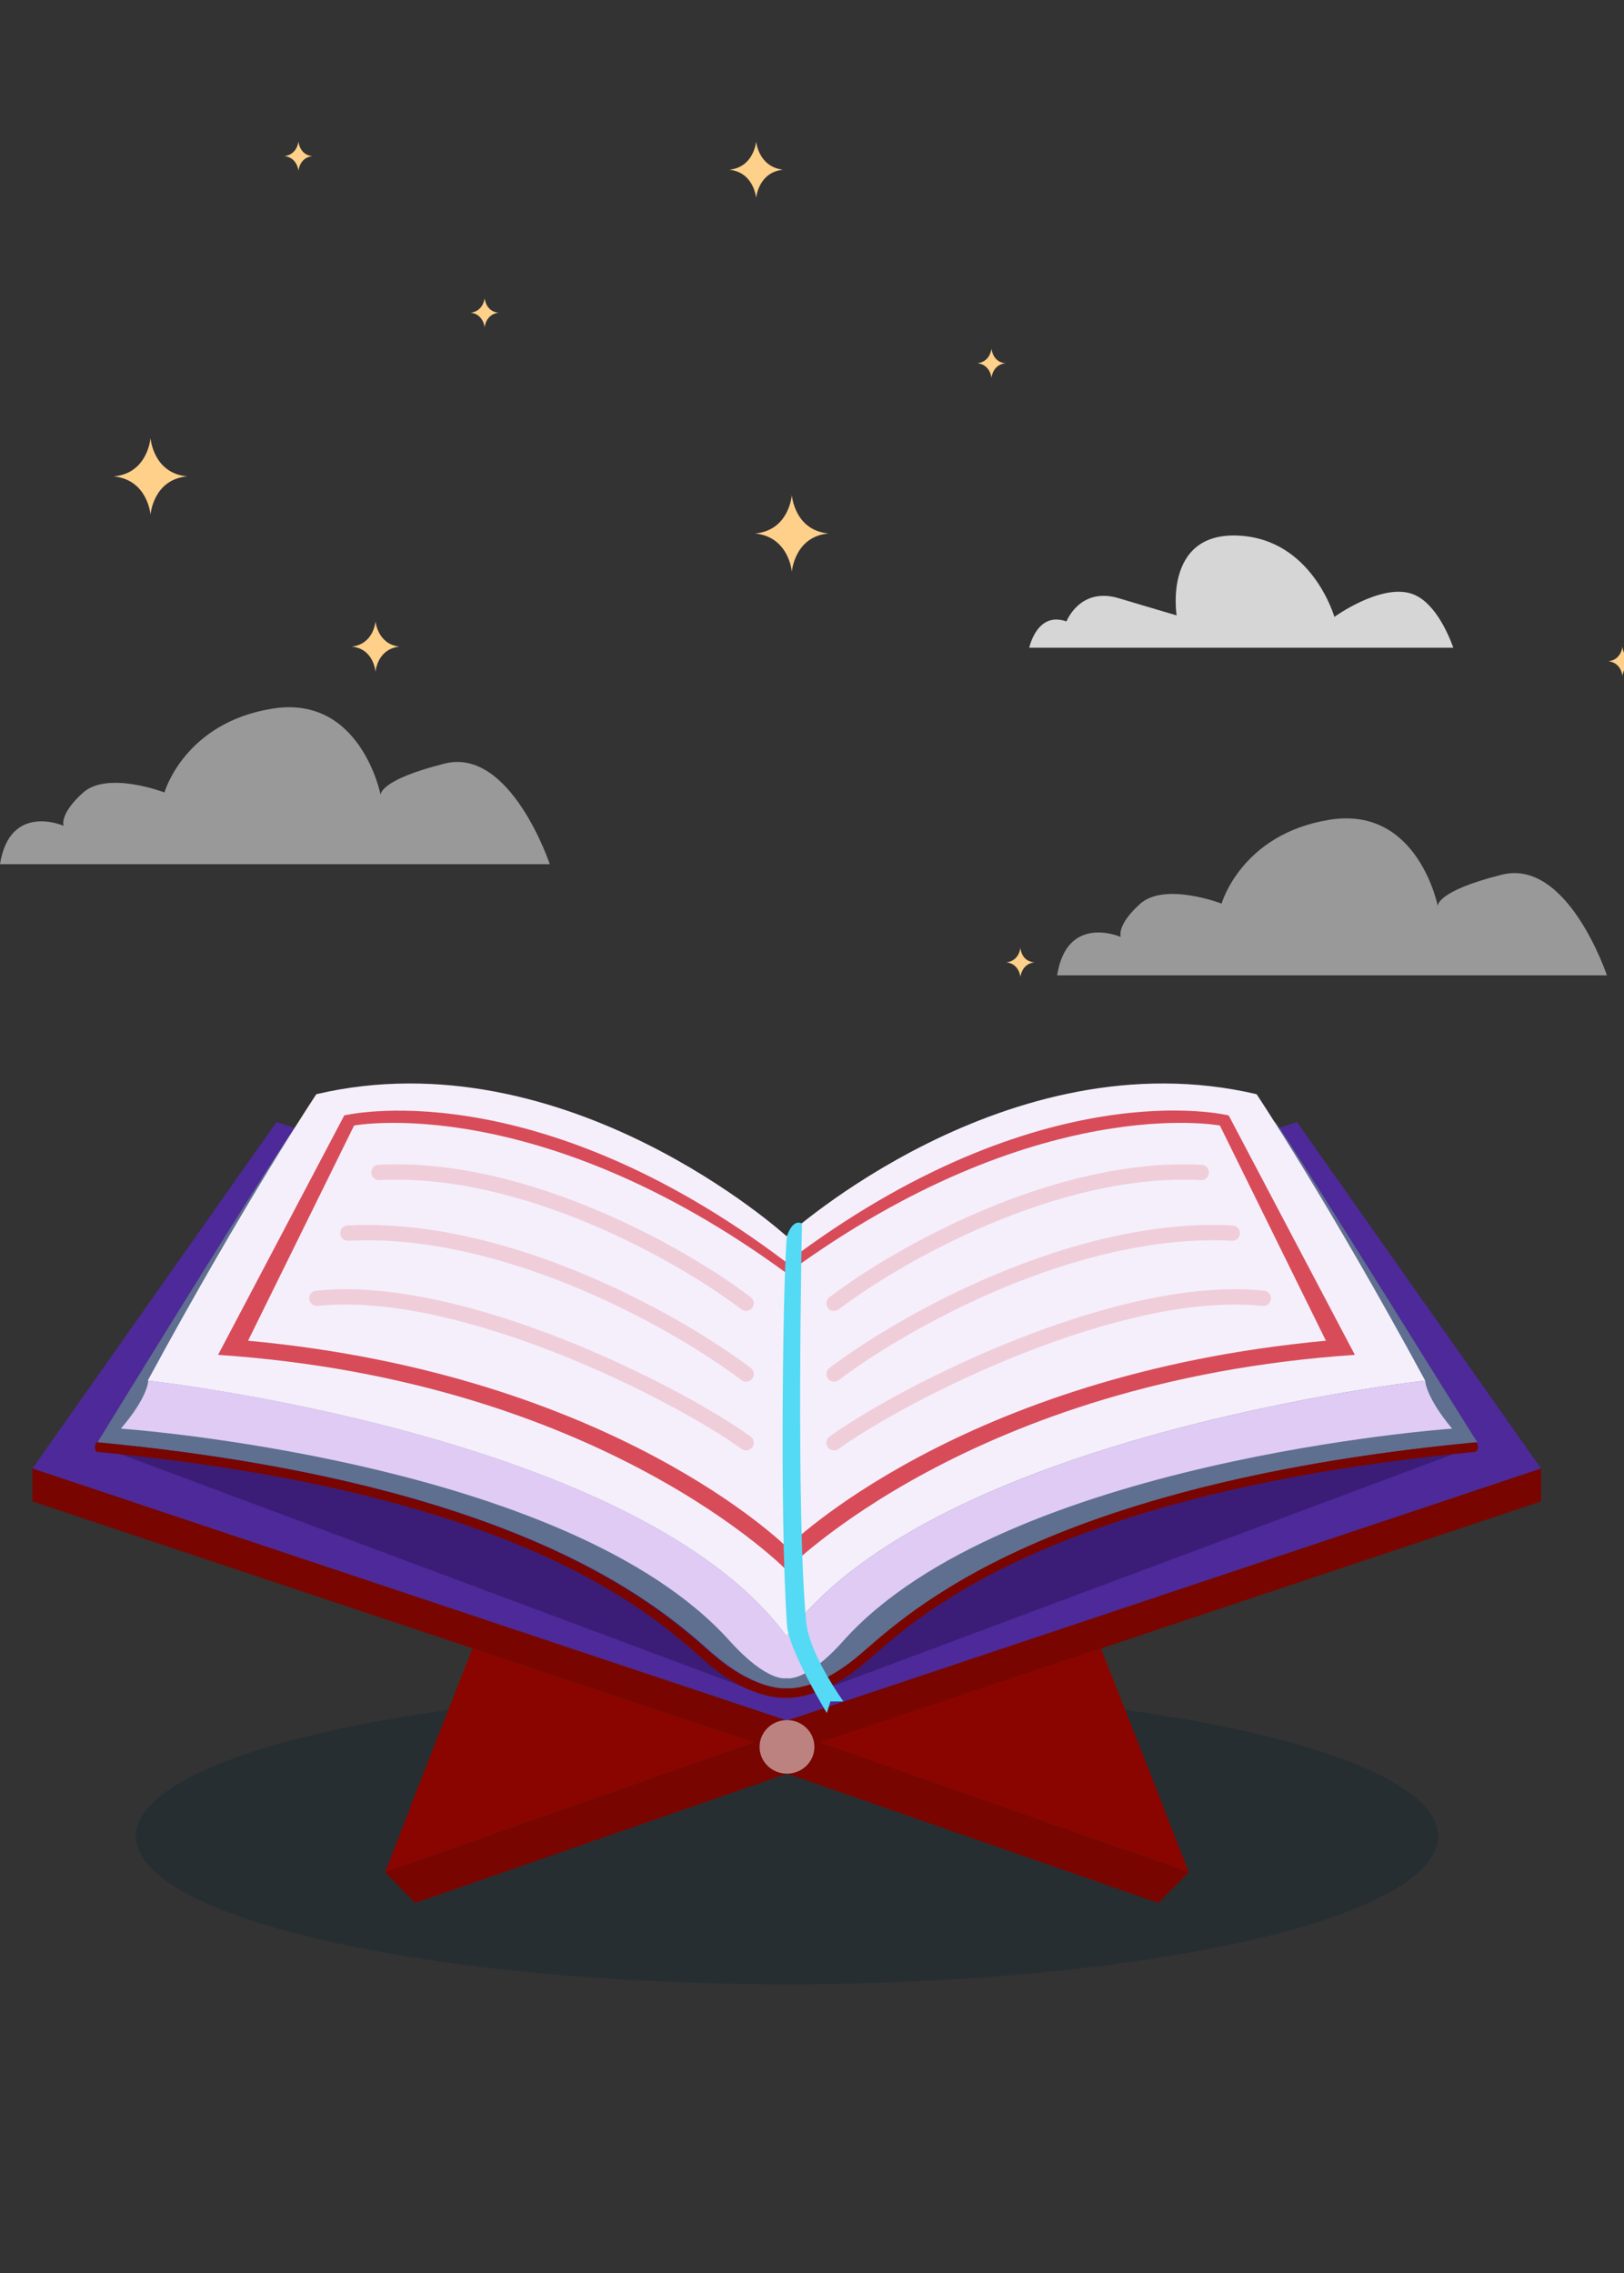 <svg width="318" height="445" viewBox="0 0 318 445" fill="none" xmlns="http://www.w3.org/2000/svg">
<rect x="0" y="0" width="318" height="445" fill="#333333" stroke="none"/>
<g clip-path="url(#clip0_2_205)">
<g style="mix-blend-mode:soft-light" opacity="0.5">
<path d="M0 169.169H107.654C107.654 169.169 99.957 146.128 86.994 149.49C74.031 152.754 74.538 155.621 74.538 155.621C74.538 155.621 70.689 135.943 53.371 138.711C36.053 141.48 32.205 155.127 32.205 155.127C32.205 155.127 21.166 150.875 16.305 155.127C11.545 159.379 12.457 161.654 12.457 161.654C12.457 161.654 1.924 157.006 0 169.169Z" fill="white"/>
</g>
<g style="mix-blend-mode:soft-light" opacity="0.8">
<path d="M284.58 126.791C283.364 123.429 280.63 117.595 276.376 116.21C270.3 114.233 261.287 120.759 261.287 120.759C261.287 120.759 256.932 105.431 242.348 104.838C227.765 104.245 230.398 120.463 230.398 120.463C230.398 120.463 226.651 119.375 219.055 117.1C211.46 114.826 208.827 121.649 208.827 121.649C204.067 119.968 202.143 124.418 201.535 126.791H284.58Z" fill="white"/>
</g>
<path d="M58.435 27.689C58.435 27.689 58.233 30.26 55.701 30.557C58.233 30.853 58.435 33.425 58.435 33.425C58.435 33.425 58.638 30.853 61.169 30.557C58.638 30.359 58.435 27.689 58.435 27.689Z" fill="#FFD08A"/>
<path d="M194.142 68.233C194.142 68.233 193.94 70.805 191.408 71.101C193.94 71.398 194.142 73.969 194.142 73.969C194.142 73.969 194.345 71.398 196.877 71.101C194.345 70.903 194.142 68.233 194.142 68.233Z" fill="#FFD08A"/>
<path d="M94.894 58.344C94.894 58.344 94.691 60.916 92.159 61.212C94.691 61.509 94.894 64.08 94.894 64.08C94.894 64.08 95.096 61.509 97.628 61.212C95.096 61.014 94.894 58.344 94.894 58.344Z" fill="#FFD08A"/>
<path d="M317.696 126.578C317.696 126.578 317.494 129.149 314.962 129.446C317.494 129.742 317.696 132.313 317.696 132.313C317.696 132.313 317.899 129.742 320.431 129.446C317.798 129.248 317.696 126.578 317.696 126.578Z" fill="#FFD08A"/>
<path d="M199.813 185.516C199.813 185.516 199.611 188.087 197.079 188.383C199.611 188.68 199.813 191.251 199.813 191.251C199.813 191.251 200.016 188.68 202.548 188.383C199.915 188.186 199.813 185.516 199.813 185.516Z" fill="#FFD08A"/>
<path d="M155.05 96.911C155.05 96.911 154.544 103.833 147.86 104.427C154.544 105.119 155.05 111.942 155.05 111.942C155.05 111.942 155.557 105.02 162.241 104.427C155.557 103.833 155.05 96.911 155.05 96.911Z" fill="#FFD08A"/>
<path d="M29.471 85.737C29.471 85.737 28.964 92.659 22.28 93.252C28.964 93.945 29.471 100.768 29.471 100.768C29.471 100.768 29.977 93.846 36.661 93.252C29.977 92.659 29.471 85.737 29.471 85.737Z" fill="#FFD08A"/>
<path d="M148.063 27.689C148.063 27.689 147.657 32.732 142.796 33.227C147.657 33.721 148.063 38.764 148.063 38.764C148.063 38.764 148.468 33.721 153.329 33.227C148.468 32.633 148.063 27.689 148.063 27.689Z" fill="#FFD08A"/>
<path d="M73.525 121.633C73.525 121.633 73.221 126.083 68.866 126.578C73.221 126.973 73.525 131.522 73.525 131.522C73.525 131.522 73.829 127.072 78.183 126.578C73.93 126.083 73.525 121.633 73.525 121.633Z" fill="#FFD08A"/>
<path d="M114.946 220.423C114.946 220.423 114.642 224.873 110.287 225.368C114.642 225.763 114.946 230.312 114.946 230.312C114.946 230.312 115.25 225.862 119.605 225.368C115.25 224.873 114.946 220.423 114.946 220.423Z" fill="#FFD08A"/>
<g style="mix-blend-mode:soft-light" opacity="0.5">
<path d="M207 190.925H314.654C314.654 190.925 306.957 167.884 293.994 171.246C281.031 174.509 281.538 177.377 281.538 177.377C281.538 177.377 277.689 157.698 260.371 160.467C243.054 163.236 239.205 176.883 239.205 176.883C239.205 176.883 228.166 172.63 223.305 176.883C218.545 181.135 219.457 183.409 219.457 183.409C219.457 183.409 208.924 178.761 207 190.925Z" fill="white"/>
</g>
<path opacity="0.25" d="M154.103 388.436C224.521 388.436 281.606 375.463 281.606 359.461C281.606 343.459 224.521 330.487 154.103 330.487C83.684 330.487 26.599 343.459 26.599 359.461C26.599 375.463 83.684 388.436 154.103 388.436Z" fill="#042030"/>
<path d="M253.959 219.632L154.103 252.958L54.145 219.632L6.344 287.47L154.103 336.816L301.76 287.47L253.959 219.632Z" fill="#4E2999"/>
<path opacity="0.45" d="M23.763 284.701L146.304 330.487L104.175 289.745C104.175 289.745 35.005 273.428 23.763 284.701Z" fill="#240F4F"/>
<path opacity="0.45" d="M284.442 284.701L161.901 330.487L204.031 289.745C203.929 289.745 273.099 273.428 284.442 284.701Z" fill="#240F4F"/>
<path d="M154.103 336.816L6.344 287.47V293.898L154.103 343.243L301.76 293.898V287.47L154.103 336.816Z" fill="#790501"/>
<path d="M75.413 366.482L92.528 322.675L147.621 341.068L75.413 366.482Z" fill="#8A0500"/>
<path opacity="0.45" d="M80.173 353.825L147.621 341.068L92.528 322.675L80.173 353.825Z" fill="#8A0500"/>
<path d="M154.103 338.793L75.413 366.482L81.287 372.515L154.103 347.199L226.817 372.515L232.792 366.482L154.103 338.793Z" fill="#790501"/>
<path d="M232.792 366.482L215.576 322.675L160.483 341.068L232.792 366.482Z" fill="#8A0500"/>
<path opacity="0.45" d="M227.931 353.825L160.483 341.068L215.576 322.675L227.931 353.825Z" fill="#8A0500"/>
<path d="M154.103 347.199C157.067 347.199 159.47 344.852 159.47 341.958C159.47 339.063 157.067 336.717 154.103 336.717C151.138 336.717 148.735 339.063 148.735 341.958C148.735 344.852 151.138 347.199 154.103 347.199Z" fill="white" fill-opacity="0.5"/>
<path d="M249.705 219.632L154.103 266.11L58.5 219.632C54.145 225.269 19.105 282.328 19.105 282.328C19.51 282.328 19.813 282.427 20.218 282.427C108.124 291.03 132.531 318.027 140.633 324.553C148.735 331.179 154.204 330.487 154.204 330.487C154.204 330.487 159.673 331.179 167.775 324.553C175.877 318.027 200.284 291.03 288.189 282.427C288.594 282.427 288.898 282.328 289.303 282.328C289.101 282.328 253.959 225.368 249.705 219.632Z" fill="#5F6F8F"/>
<path d="M289.101 282.328C288.696 282.328 288.392 282.427 287.987 282.427C200.081 291.03 175.674 318.027 167.572 324.553C159.47 331.179 154.001 330.487 154.001 330.487C154.001 330.487 148.533 331.179 140.431 324.553C132.329 318.027 107.922 291.03 20.016 282.427C19.611 282.427 19.307 282.328 18.902 282.328C18.193 283.416 18.902 284.207 18.902 284.207C107.719 292.612 131.316 319.708 139.418 326.333C147.52 332.86 153.9 332.366 153.9 332.366C153.9 332.366 160.28 332.86 168.382 326.333C176.484 319.807 200.081 292.711 288.898 284.207C289.101 284.207 289.81 283.416 289.101 282.328Z" fill="#790501"/>
<path d="M246.059 214.193C197.144 202.722 154.001 241.981 154.001 241.981C154.001 241.981 110.859 202.722 61.943 214.193C61.943 214.193 48.069 234.96 28.928 270.263C28.928 270.263 125.24 280.845 154.001 320.301C182.763 280.845 279.075 270.263 279.075 270.263C259.934 234.96 246.059 214.193 246.059 214.193Z" fill="#F5EFFB"/>
<path d="M279.075 270.263C279.075 270.263 182.763 280.845 154.001 320.301C125.341 280.845 29.029 270.263 29.029 270.263C29.029 270.263 29.029 273.428 23.662 279.658C23.662 279.658 111.061 285.789 142.861 321.191C150.356 329.498 154.001 328.509 154.001 328.509C154.001 328.509 157.749 329.498 165.142 321.191C196.84 285.789 284.341 279.658 284.341 279.658C279.075 273.329 279.075 270.263 279.075 270.263Z" fill="#DFCBF4"/>
<path d="M240.591 218.347C240.591 218.347 204.031 209.249 154.001 247.123C104.073 209.348 67.412 218.347 67.412 218.347L42.701 265.22C117.847 270.263 154.001 307.347 154.001 307.347C154.001 307.347 190.156 270.263 265.301 265.22L240.591 218.347ZM154.103 302.897C154.103 302.897 120.277 269.077 48.575 262.451L69.337 220.324C69.337 220.324 105.289 213.501 154.103 249.299C202.917 213.501 238.869 220.324 238.869 220.324L259.63 262.451C187.928 269.077 154.103 302.897 154.103 302.897Z" fill="#D84C59"/>
<path opacity="0.2" d="M163.319 282.421C176.822 272.697 219.019 251.178 247.376 254.145" stroke="#D84C59" stroke-width="3" stroke-linecap="round"/>
<path opacity="0.2" d="M163.319 255.133C175.303 245.971 206.461 228.019 235.223 229.51" stroke="#D84C59" stroke-width="3" stroke-linecap="round"/>
<path opacity="0.2" d="M163.319 268.978C176.315 259.111 210.107 239.778 241.3 241.383" stroke="#D84C59" stroke-width="3" stroke-linecap="round"/>
<path opacity="0.2" d="M146.102 282.421C132.599 272.697 90.401 251.178 62.045 254.145" stroke="#D84C59" stroke-width="3" stroke-linecap="round"/>
<path opacity="0.2" d="M146.102 255.133C134.118 245.971 102.959 228.019 74.198 229.51" stroke="#D84C59" stroke-width="3" stroke-linecap="round"/>
<path opacity="0.2" d="M146.102 268.978C133.105 259.111 99.314 239.778 68.121 241.383" stroke="#D84C59" stroke-width="3" stroke-linecap="round"/>
<path d="M154.103 241.981C154.103 241.981 155.115 238.52 157.04 239.509C157.04 239.509 155.824 295.579 157.85 317.433C158.356 322.872 163.217 330.289 165.141 333.058H162.61L161.901 335.332C161.901 335.332 154.406 322.971 154.103 318.126C152.584 296.37 153.394 247.222 154.103 241.981Z" fill="#54DAF5"/>
</g>
<defs>
<clipPath id="clip0_2_205">
<rect width="318" height="445" fill="white"/>
</clipPath>
</defs>
</svg>
